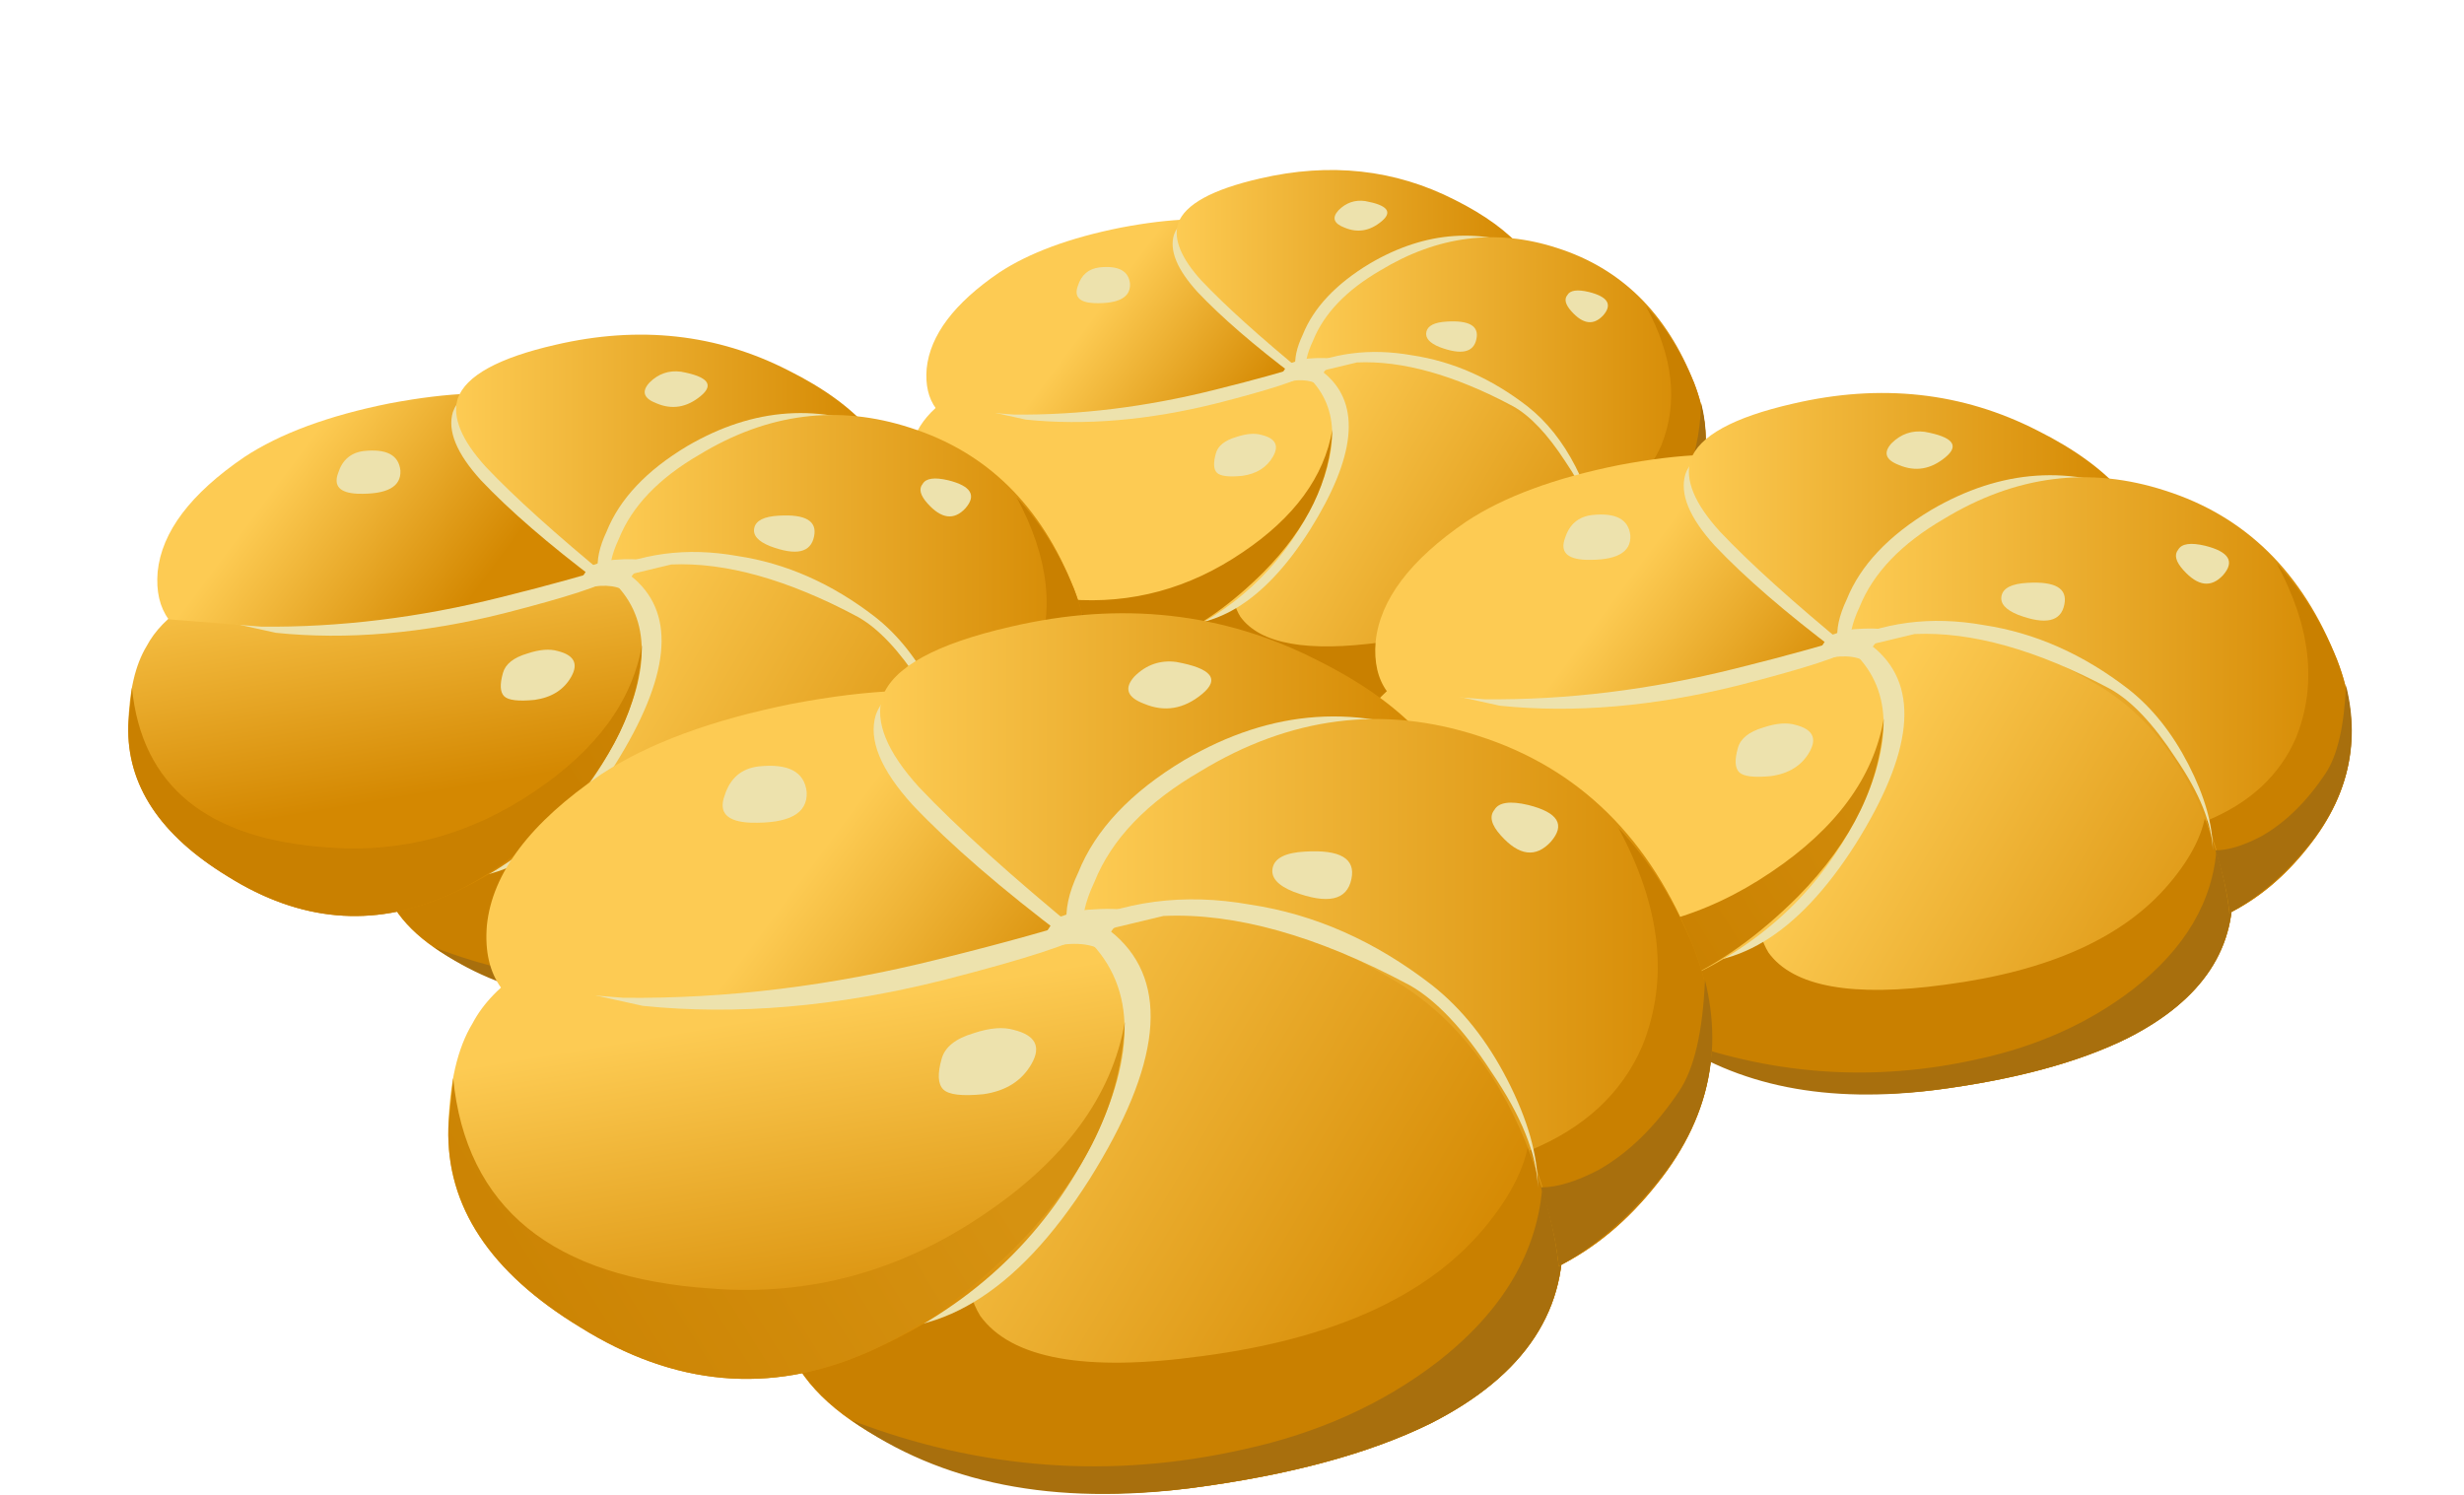 <?xml version="1.0" encoding="iso-8859-1"?>
<!-- Generator: Adobe Illustrator 15.1.0, SVG Export Plug-In . SVG Version: 6.00 Build 0)  -->
<!DOCTYPE svg PUBLIC "-//W3C//DTD SVG 1.1//EN" "http://www.w3.org/Graphics/SVG/1.1/DTD/svg11.dtd">
<svg version="1.1" id="flash0.ai" xmlns="http://www.w3.org/2000/svg" xmlns:xlink="http://www.w3.org/1999/xlink" x="0px" y="0px"
	 width="57.5px" height="34.9px" viewBox="0 0 57.5 34.9" style="enable-background:new 0 0 57.5 34.9;" xml:space="preserve">
<symbol  id="bun4" viewBox="2.993 -34.318 51.889 30.9">
	<g id="Layer_2_2_">
		<g>
			
				<linearGradient id="SVGID_1_" gradientUnits="userSpaceOnUse" x1="-2976.544" y1="-5288.505" x2="-2956.842" y2="-5288.505" gradientTransform="matrix(0.411 -0.242 0.242 0.411 2531.906 1441.829)">
				<stop  offset="0" style="stop-color:#FDCB53"/>
				<stop  offset="1" style="stop-color:#D48801"/>
			</linearGradient>
			<path style="fill-rule:evenodd;clip-rule:evenodd;fill:url(#SVGID_1_);" d="M34.812-8.386c1.717-1.239,2.639-2.599,2.767-4.077
				c0.111-1.271-0.541-2.265-1.956-2.98c-0.906-0.445-2.083-0.763-3.529-0.954c-1.51-0.19-2.854-0.04-4.03,0.453
				c-0.922,0.381-1.542,0.851-1.86,1.407c0.207,0.842,0.524,1.756,0.954,2.742c0.875,1.971,1.884,3.33,3.029,4.077
				C31.489-6.875,33.031-7.098,34.812-8.386z"/>
			<path style="fill-rule:evenodd;clip-rule:evenodd;fill:#C98000;" d="M37.101-11.127l0.143-0.143
				c0.175-0.429,0.286-0.826,0.334-1.192c0.111-1.271-0.541-2.265-1.956-2.98c-0.906-0.445-2.083-0.763-3.529-0.954
				c-1.51-0.19-2.854-0.04-4.03,0.453c-0.922,0.381-1.542,0.851-1.86,1.407c0.191,0.779,0.485,1.637,0.882,2.575
				c0.811,1.86,1.741,3.195,2.79,4.006c0.254,0.095,0.389,0.095,0.405,0c0.016-0.08,0.063-0.358,0.143-0.834
				c0.397-1.32,0.247-2.384-0.453-3.195c-0.35-0.397-0.739-0.667-1.168-0.811l-0.048-0.333c0-0.271,0.064-0.509,0.191-0.715
				c0.461-0.636,1.558-0.834,3.291-0.596c1.94,0.254,3.331,0.882,4.173,1.883C36.839-12.049,37.069-11.572,37.101-11.127z"/>
			<path style="fill-rule:evenodd;clip-rule:evenodd;fill:#A86F0D;" d="M37.578-12.462c0.111-1.271-0.541-2.265-1.956-2.98
				c-0.906-0.445-2.083-0.763-3.529-0.954c-2.051-0.27-3.736,0.063-5.055,1.001c1.908-0.731,3.847-0.874,5.818-0.429
				c1.097,0.239,2.051,0.667,2.862,1.288c0.985,0.763,1.51,1.653,1.574,2.67l0.047,0.333C37.451-11.803,37.53-12.113,37.578-12.462z
				"/>
			<path style="fill-rule:evenodd;clip-rule:evenodd;fill:#EDE2AD;" d="M23.557-9.387c0.97,0.429,2.011,0.794,3.124,1.097
				c2.194,0.636,3.617,0.667,4.268,0.095c0.811-0.715,0.684-1.923-0.381-3.624c-1.081-1.701-2.281-2.424-3.601-2.169
				c-2.242,0.445-3.561,0.747-3.958,0.906c-1.001,0.397-1.495,1.073-1.479,2.026c0.032,0.842,0.262,1.295,0.691,1.359
				C23.016-9.569,23.461-9.466,23.557-9.387z"/>
			
				<linearGradient id="SVGID_2_" gradientUnits="userSpaceOnUse" x1="-1213.091" y1="-14857.426" x2="-1202.039" y2="-14857.426" gradientTransform="matrix(0.079 -0.47 0.47 0.079 7109.746 590.719)">
				<stop  offset="0" style="stop-color:#FDCB53"/>
				<stop  offset="1" style="stop-color:#D48801"/>
			</linearGradient>
			<path style="fill-rule:evenodd;clip-rule:evenodd;fill:url(#SVGID_2_);" d="M23.008-14.012c-1.335,0.811-1.987,1.796-1.955,2.957
				c0.016,0.667,0.135,1.184,0.357,1.55c0.159,0.302,0.421,0.572,0.787,0.811c0.429,0.254,0.747,0.461,0.954,0.62l3.076,0.453
				c2.178,0.19,3.593,0,4.245-0.572c0.779-0.699,0.818-1.74,0.119-3.123c-0.715-1.399-1.828-2.424-3.338-3.076
				C25.822-15.014,24.407-14.886,23.008-14.012z"/>
			
				<linearGradient id="SVGID_3_" gradientUnits="userSpaceOnUse" x1="10753.822" y1="-19387.469" x2="10772.06" y2="-19387.469" gradientTransform="matrix(-0.405 -0.252 0.252 -0.405 9274.444 -5139.808)">
				<stop  offset="0" style="stop-color:#D69211"/>
				<stop  offset="1" style="stop-color:#C98000"/>
			</linearGradient>
			<path style="fill-rule:evenodd;clip-rule:evenodd;fill:url(#SVGID_3_);" d="M27.253-14.394c-1.431-0.62-2.846-0.493-4.245,0.381
				c-1.335,0.811-1.987,1.796-1.955,2.957c0,0.063,0.023,0.31,0.071,0.739c0.191-1.923,1.47-2.964,3.839-3.123
				c1.447-0.111,2.79,0.254,4.03,1.097c1.208,0.811,1.908,1.765,2.098,2.861c-0.047-1.176-0.58-2.281-1.598-3.314
				C28.763-13.527,28.016-14.06,27.253-14.394z"/>
			<path style="fill-rule:evenodd;clip-rule:evenodd;fill:#EDE2AD;" d="M27.968-4.618c0.493-0.032,1.049-0.612,1.669-1.741
				c0.318-0.556,0.58-1.113,0.787-1.669c0.159-0.016,0.191-0.063,0.095-0.143c-0.175-0.143-0.882-0.374-2.122-0.691
				c-1.59-0.397-3.076-0.524-4.459-0.381l-1.622,0.357c-0.207,0.207-0.318,0.493-0.334,0.858c0,0.715,0.524,1.43,1.574,2.146
				c0.699,0.477,1.646,0.827,2.838,1.049C26.982-4.706,27.507-4.634,27.968-4.618z"/>
			
				<linearGradient id="SVGID_4_" gradientUnits="userSpaceOnUse" x1="-3234.368" y1="-6509.008" x2="-3225.168" y2="-6509.008" gradientTransform="matrix(0.382 -0.285 0.285 0.382 3117.258 1559.377)">
				<stop  offset="0" style="stop-color:#FDCB53"/>
				<stop  offset="1" style="stop-color:#D48801"/>
			</linearGradient>
			<path style="fill-rule:evenodd;clip-rule:evenodd;fill:url(#SVGID_4_);" d="M27.73-4.571c0.493-0.016,1.335-0.485,2.527-1.407
				c0.604-0.461,1.152-0.922,1.646-1.383c-0.397-0.302-1.59-0.699-3.577-1.192c-1.59-0.397-3.148-0.588-4.674-0.572L21.84-8.981
				c-0.175,0.238-0.247,0.548-0.215,0.93c0.08,0.779,0.644,1.526,1.693,2.241C24.018-5.35,24.963-5,26.156-4.762
				C26.744-4.65,27.269-4.587,27.73-4.571z"/>
			<path style="fill-rule:evenodd;clip-rule:evenodd;fill:#EDE2AD;" d="M34.144-5.596c-0.985-0.111-1.741-0.35-2.265-0.715
				c-0.525-0.381-0.954-0.818-1.288-1.311c-0.175-0.238-0.294-0.445-0.358-0.62c-0.97,0.731-1.732,1.391-2.289,1.979
				c-0.477,0.525-0.66,0.97-0.548,1.335c0.159,0.445,0.794,0.795,1.908,1.049c1.637,0.381,3.155,0.215,4.554-0.5
				c0.7-0.35,1.232-0.739,1.598-1.168C35.074-5.532,34.637-5.548,34.144-5.596z"/>
			
				<linearGradient id="SVGID_5_" gradientUnits="userSpaceOnUse" x1="27.384" y1="-23.291" x2="44.35" y2="-23.291" gradientTransform="matrix(0.477 0 0 0.477 14.4 5.3)">
				<stop  offset="0" style="stop-color:#FDCB53"/>
				<stop  offset="1" style="stop-color:#D48801"/>
			</linearGradient>
			<path style="fill-rule:evenodd;clip-rule:evenodd;fill:url(#SVGID_5_);" d="M34.24-5.333c-0.986-0.111-1.741-0.35-2.266-0.715
				c-0.524-0.382-0.93-0.851-1.216-1.407c-0.143-0.286-0.238-0.533-0.286-0.739c-1.065,0.874-1.876,1.605-2.433,2.193
				c-0.477,0.524-0.66,0.97-0.548,1.335c0.159,0.445,0.795,0.794,1.908,1.049c1.637,0.382,3.156,0.215,4.555-0.5
				c0.699-0.35,1.232-0.739,1.598-1.168C35.169-5.27,34.732-5.286,34.24-5.333z"/>
			<path style="fill-rule:evenodd;clip-rule:evenodd;fill:#EDE2AD;" d="M35.909-5.333c1.351-0.588,2.353-1.709,3.004-3.362
				c0.493-1.288,0.469-2.217-0.071-2.79l-0.954-0.477c0.063,0.541,0.023,1.113-0.12,1.717c-0.286,1.176-0.938,1.875-1.955,2.098
				c-1.59,0.35-2.997,0.469-4.221,0.357l-1.359-0.262c-0.032,0.223,0.024,0.485,0.167,0.787c0.254,0.636,0.779,1.192,1.574,1.669
				C33.278-4.833,34.589-4.746,35.909-5.333z"/>
			
				<linearGradient id="SVGID_6_" gradientUnits="userSpaceOnUse" x1="33.725" y1="-30.087" x2="53.275" y2="-30.087" gradientTransform="matrix(0.477 0 0 0.477 14.4 5.3)">
				<stop  offset="0" style="stop-color:#FDCB53"/>
				<stop  offset="1" style="stop-color:#D48801"/>
			</linearGradient>
			<path style="fill-rule:evenodd;clip-rule:evenodd;fill:url(#SVGID_6_);" d="M36.338-5.238c1.495-0.477,2.56-1.526,3.195-3.147
				c0.493-1.271,0.31-2.439-0.548-3.504c-0.429-0.541-0.914-0.946-1.455-1.216c-0.048,0.477-0.183,1.018-0.405,1.622
				c-0.445,1.192-1.113,2.058-2.003,2.599c-1.24,0.747-2.385,1.089-3.434,1.025l-1.216-0.334c-0.032,0.223,0.023,0.485,0.167,0.787
				c0.254,0.635,0.779,1.184,1.574,1.645C33.548-4.952,34.923-4.777,36.338-5.238z"/>
			<path style="fill-rule:evenodd;clip-rule:evenodd;fill:#C98000;" d="M37.53-13.106c-0.048,0.525-0.191,1.097-0.429,1.717
				c0.811,0.334,1.367,0.851,1.669,1.55c0.397,0.985,0.278,2.066-0.358,3.242c0.461-0.493,0.834-1.088,1.121-1.788
				c0.493-1.271,0.31-2.439-0.548-3.504C38.556-12.431,38.071-12.836,37.53-13.106z"/>
			<path style="fill-rule:evenodd;clip-rule:evenodd;fill:#A86F0D;" d="M39.7-8.862c0.286-1.145,0.008-2.193-0.834-3.147
				c-0.414-0.477-0.858-0.843-1.335-1.097c-0.032,0.334-0.119,0.724-0.262,1.168c0.238,0,0.524,0.087,0.858,0.262
				c0.445,0.254,0.842,0.644,1.192,1.168C39.542-10.174,39.668-9.625,39.7-8.862z"/>
			<path style="fill-rule:evenodd;clip-rule:evenodd;fill:#EDE2AD;" d="M35.646-8.934c0.445-0.35,0.819-0.818,1.121-1.406
				c0.302-0.588,0.453-1.121,0.453-1.598c-0.016,0.493-0.246,1.065-0.691,1.717c-0.414,0.636-0.819,1.065-1.216,1.287
				c-1.367,0.731-2.583,1.073-3.648,1.025l-1.192-0.286c-0.175-0.08-0.255-0.047-0.239,0.095c0.827,0.414,1.733,0.533,2.718,0.358
				C33.906-7.885,34.804-8.282,35.646-8.934z"/>
			<path style="fill-rule:evenodd;clip-rule:evenodd;fill:#EDE2AD;" d="M30.353-7.837c0.27,0.032,0.5,0.04,0.691,0.023
				c0.207-0.016,0.262-0.047,0.167-0.095c-0.27-0.111-0.389-0.254-0.357-0.429c0-0.08-0.056-0.095-0.167-0.048
				c-0.223,0.096-0.541,0.08-0.954-0.047l-0.155-0.06c0.127,0.061,0.234,0.16,0.322,0.298l0.167,0.262
				C30.114-7.933,30.209-7.9,30.353-7.837z"/>
			<path style="fill-rule:evenodd;clip-rule:evenodd;fill:#EDE2AD;" d="M25.655-5.691c0.445,0.048,0.684-0.08,0.715-0.381
				c0.016-0.318-0.263-0.469-0.834-0.453c-0.35,0.016-0.477,0.151-0.382,0.405C25.234-5.866,25.401-5.723,25.655-5.691z"/>
			<path style="fill-rule:evenodd;clip-rule:evenodd;fill:#EDE2AD;" d="M31.855-4.142c0.525-0.095,0.652-0.254,0.381-0.477
				c-0.27-0.223-0.556-0.271-0.858-0.144c-0.254,0.096-0.302,0.23-0.143,0.405C31.41-4.181,31.617-4.11,31.855-4.142z"/>
			<path style="fill-rule:evenodd;clip-rule:evenodd;fill:#EDE2AD;" d="M37.077-6.264c0.445-0.111,0.557-0.294,0.334-0.548
				c-0.223-0.238-0.469-0.207-0.739,0.095c-0.143,0.159-0.175,0.286-0.095,0.382C36.64-6.224,36.807-6.2,37.077-6.264z"/>
			<path style="fill-rule:evenodd;clip-rule:evenodd;fill:#EDE2AD;" d="M33.763-6.955c0.524,0.032,0.755-0.103,0.691-0.405
				c-0.063-0.318-0.35-0.381-0.858-0.191c-0.238,0.096-0.342,0.215-0.31,0.358S33.477-6.971,33.763-6.955z"/>
			<path style="fill-rule:evenodd;clip-rule:evenodd;fill:#EDE2AD;" d="M29.446-9.602c0.318-0.079,0.406-0.246,0.263-0.5
				s-0.382-0.405-0.715-0.453c-0.318-0.032-0.517-0.008-0.596,0.072s-0.087,0.23-0.024,0.453c0.048,0.175,0.207,0.302,0.477,0.382
				C29.089-9.569,29.288-9.554,29.446-9.602z"/>
		</g>
		<g>
			
				<linearGradient id="SVGID_7_" gradientUnits="userSpaceOnUse" x1="-2976.544" y1="-5288.504" x2="-2956.842" y2="-5288.504" gradientTransform="matrix(0.515 -0.303 0.303 0.515 3176.96 1801.983)">
				<stop  offset="0" style="stop-color:#FDCB53"/>
				<stop  offset="1" style="stop-color:#D48801"/>
			</linearGradient>
			<path style="fill-rule:evenodd;clip-rule:evenodd;fill:url(#SVGID_7_);" d="M48.621-14.845c2.151-1.553,3.307-3.255,3.466-5.107
				c0.139-1.593-0.677-2.837-2.45-3.733c-1.135-0.558-2.609-0.956-4.421-1.195c-1.892-0.239-3.575-0.05-5.049,0.567
				c-1.155,0.478-1.932,1.065-2.33,1.762c0.259,1.055,0.657,2.201,1.195,3.435c1.096,2.469,2.36,4.172,3.794,5.108
				C44.459-12.953,46.391-13.232,48.621-14.845z"/>
			<path style="fill-rule:evenodd;clip-rule:evenodd;fill:#C98000;" d="M51.489-18.28l0.179-0.179
				c0.219-0.538,0.358-1.036,0.418-1.494c0.139-1.593-0.677-2.837-2.45-3.733c-1.135-0.558-2.609-0.956-4.421-1.195
				c-1.892-0.239-3.575-0.05-5.049,0.567c-1.155,0.478-1.932,1.065-2.33,1.762c0.239,0.976,0.607,2.051,1.105,3.226
				c1.016,2.33,2.181,4.003,3.495,5.019c0.319,0.119,0.488,0.119,0.508,0c0.02-0.1,0.08-0.448,0.179-1.045
				c0.498-1.653,0.309-2.987-0.567-4.002c-0.438-0.498-0.926-0.836-1.464-1.016l-0.06-0.418c0-0.338,0.08-0.637,0.239-0.896
				c0.578-0.796,1.952-1.045,4.123-0.747c2.43,0.318,4.172,1.105,5.228,2.359C51.161-19.435,51.449-18.837,51.489-18.28z"/>
			<path style="fill-rule:evenodd;clip-rule:evenodd;fill:#A86F0D;" d="M52.087-19.953c0.139-1.593-0.677-2.837-2.45-3.733
				c-1.135-0.558-2.609-0.956-4.421-1.195c-2.569-0.339-4.68,0.08-6.333,1.254c2.39-0.916,4.819-1.095,7.289-0.538
				c1.374,0.299,2.569,0.836,3.585,1.613c1.234,0.956,1.892,2.071,1.972,3.345l0.06,0.418
				C51.928-19.126,52.027-19.515,52.087-19.953z"/>
			<path style="fill-rule:evenodd;clip-rule:evenodd;fill:#EDE2AD;" d="M34.521-16.1c1.215,0.538,2.52,0.996,3.914,1.374
				c2.749,0.797,4.531,0.836,5.348,0.12c1.015-0.896,0.856-2.41-0.479-4.54c-1.354-2.131-2.858-3.037-4.511-2.718
				c-2.808,0.558-4.461,0.936-4.959,1.135c-1.254,0.498-1.872,1.344-1.852,2.539c0.04,1.056,0.329,1.623,0.866,1.703
				C33.844-16.328,34.401-16.199,34.521-16.1z"/>
			
				<linearGradient id="SVGID_8_" gradientUnits="userSpaceOnUse" x1="-1213.091" y1="-14857.426" x2="-1202.039" y2="-14857.426" gradientTransform="matrix(0.099 -0.589 0.589 0.099 8912.039 735.713)">
				<stop  offset="0" style="stop-color:#FDCB53"/>
				<stop  offset="1" style="stop-color:#D48801"/>
			</linearGradient>
			<path style="fill-rule:evenodd;clip-rule:evenodd;fill:url(#SVGID_8_);" d="M32.818-15.233c0.538,0.318,0.936,0.578,1.195,0.777
				l3.854,0.567c2.729,0.239,4.501,0,5.318-0.717c0.976-0.876,1.025-2.181,0.149-3.913c-0.896-1.752-2.291-3.037-4.183-3.853
				c-1.792-0.776-3.565-0.617-5.317,0.478c-1.673,1.016-2.49,2.25-2.45,3.704c0.02,0.836,0.169,1.483,0.448,1.942
				C32.032-15.871,32.36-15.532,32.818-15.233z"/>
			
				<linearGradient id="SVGID_9_" gradientUnits="userSpaceOnUse" x1="10753.822" y1="-19387.469" x2="10772.06" y2="-19387.469" gradientTransform="matrix(-0.507 -0.316 0.316 -0.507 11623.954 -6443.491)">
				<stop  offset="0" style="stop-color:#D69211"/>
				<stop  offset="1" style="stop-color:#C98000"/>
			</linearGradient>
			<path style="fill-rule:evenodd;clip-rule:evenodd;fill:url(#SVGID_9_);" d="M39.151-22.372c-1.792-0.776-3.565-0.617-5.317,0.478
				c-1.673,1.016-2.49,2.25-2.45,3.704c0,0.08,0.03,0.389,0.09,0.926c0.239-2.41,1.842-3.714,4.81-3.913
				c1.812-0.139,3.495,0.319,5.049,1.374c1.513,1.016,2.39,2.21,2.628,3.584c-0.06-1.474-0.727-2.857-2.001-4.152
				C41.043-21.287,40.107-21.954,39.151-22.372z"/>
			<path style="fill-rule:evenodd;clip-rule:evenodd;fill:#EDE2AD;" d="M40.048-10.125c0.617-0.04,1.314-0.767,2.091-2.181
				c0.398-0.697,0.727-1.394,0.985-2.091c0.199-0.02,0.239-0.08,0.12-0.179c-0.219-0.179-1.105-0.468-2.659-0.866
				c-1.992-0.498-3.854-0.657-5.586-0.478l-2.031,0.448c-0.259,0.259-0.398,0.617-0.418,1.075c0,0.896,0.657,1.792,1.972,2.688
				c0.876,0.598,2.061,1.036,3.555,1.314C38.813-10.235,39.47-10.146,40.048-10.125z"/>
			
				<linearGradient id="SVGID_10_" gradientUnits="userSpaceOnUse" x1="-3234.368" y1="-6509.008" x2="-3225.168" y2="-6509.008" gradientTransform="matrix(0.479 -0.357 0.357 0.479 3910.284 1949.248)">
				<stop  offset="0" style="stop-color:#FDCB53"/>
				<stop  offset="1" style="stop-color:#D48801"/>
			</linearGradient>
			<path style="fill-rule:evenodd;clip-rule:evenodd;fill:url(#SVGID_10_);" d="M37.777-10.305c0.737,0.14,1.394,0.219,1.972,0.239
				c0.617-0.02,1.673-0.607,3.167-1.762c0.757-0.578,1.444-1.155,2.062-1.732c-0.498-0.378-1.992-0.876-4.481-1.493
				c-1.992-0.498-3.943-0.737-5.855-0.717l-2.271,0.179c-0.219,0.299-0.309,0.687-0.269,1.165c0.1,0.976,0.807,1.912,2.122,2.808
				C35.099-11.042,36.284-10.604,37.777-10.305z"/>
			<path style="fill-rule:evenodd;clip-rule:evenodd;fill:#EDE2AD;" d="M47.785-11.351c-1.234-0.139-2.181-0.438-2.838-0.896
				c-0.657-0.478-1.195-1.025-1.613-1.643c-0.219-0.299-0.369-0.558-0.448-0.776c-1.215,0.916-2.171,1.742-2.868,2.479
				c-0.597,0.657-0.826,1.214-0.687,1.672c0.199,0.558,0.996,0.996,2.39,1.314c2.051,0.478,3.953,0.269,5.706-0.627
				c0.876-0.438,1.543-0.926,2.001-1.464C48.95-11.271,48.402-11.291,47.785-11.351z"/>
			
				<linearGradient id="SVGID_11_" gradientUnits="userSpaceOnUse" x1="27.384" y1="-23.291" x2="44.35" y2="-23.291" gradientTransform="matrix(0.598 0 0 0.597 23.05 2.3)">
				<stop  offset="0" style="stop-color:#FDCB53"/>
				<stop  offset="1" style="stop-color:#D48801"/>
			</linearGradient>
			<path style="fill-rule:evenodd;clip-rule:evenodd;fill:url(#SVGID_11_);" d="M47.904-11.021c-1.235-0.14-2.181-0.438-2.838-0.896
				c-0.657-0.479-1.165-1.066-1.523-1.763c-0.179-0.358-0.299-0.667-0.358-0.926c-1.334,1.095-2.35,2.011-3.047,2.748
				c-0.597,0.657-0.826,1.215-0.687,1.673c0.199,0.558,0.996,0.996,2.39,1.314c2.051,0.478,3.953,0.269,5.706-0.627
				c0.876-0.438,1.543-0.926,2.001-1.463C49.069-10.942,48.522-10.962,47.904-11.021z"/>
			<path style="fill-rule:evenodd;clip-rule:evenodd;fill:#EDE2AD;" d="M49.996-11.021c1.693-0.737,2.947-2.141,3.764-4.212
				c0.617-1.613,0.587-2.778-0.09-3.495l-1.195-0.598c0.08,0.677,0.03,1.394-0.149,2.151c-0.358,1.474-1.175,2.35-2.45,2.628
				c-1.991,0.438-3.754,0.587-5.288,0.448l-1.703-0.329c-0.04,0.279,0.03,0.607,0.209,0.985c0.319,0.797,0.976,1.494,1.972,2.091
				C46.7-10.395,48.343-10.285,49.996-11.021z"/>
			
				<linearGradient id="SVGID_12_" gradientUnits="userSpaceOnUse" x1="33.725" y1="-30.087" x2="53.275" y2="-30.087" gradientTransform="matrix(0.598 0 0 0.597 23.05 2.3)">
				<stop  offset="0" style="stop-color:#FDCB53"/>
				<stop  offset="1" style="stop-color:#D48801"/>
			</linearGradient>
			<path style="fill-rule:evenodd;clip-rule:evenodd;fill:url(#SVGID_12_);" d="M50.533-10.902c1.872-0.597,3.207-1.912,4.003-3.943
				c0.617-1.593,0.388-3.057-0.688-4.391c-0.538-0.677-1.145-1.185-1.822-1.523c-0.06,0.598-0.229,1.274-0.508,2.031
				c-0.558,1.493-1.394,2.579-2.509,3.256c-1.553,0.936-2.987,1.364-4.302,1.284l-1.523-0.418c-0.04,0.279,0.03,0.607,0.209,0.986
				c0.319,0.796,0.976,1.483,1.972,2.061C47.038-10.544,48.761-10.325,50.533-10.902z"/>
			<path style="fill-rule:evenodd;clip-rule:evenodd;fill:#C98000;" d="M52.027-20.759c-0.06,0.657-0.239,1.375-0.538,2.151
				c1.016,0.418,1.713,1.065,2.091,1.941c0.498,1.235,0.348,2.589-0.448,4.062c0.578-0.617,1.045-1.364,1.404-2.24
				c0.617-1.593,0.388-3.057-0.688-4.391C53.312-19.913,52.704-20.42,52.027-20.759z"/>
			<path style="fill-rule:evenodd;clip-rule:evenodd;fill:#A86F0D;" d="M54.746-15.442c0.358-1.434,0.01-2.748-1.046-3.942
				c-0.518-0.598-1.075-1.056-1.673-1.375c-0.04,0.418-0.149,0.906-0.328,1.464c0.298,0,0.657,0.109,1.075,0.329
				c0.558,0.318,1.056,0.806,1.494,1.463C54.546-17.085,54.706-16.398,54.746-15.442z"/>
			<path style="fill-rule:evenodd;clip-rule:evenodd;fill:#EDE2AD;" d="M49.667-15.532c0.558-0.438,1.025-1.025,1.404-1.762
				c0.378-0.737,0.568-1.404,0.568-2.001c-0.02,0.617-0.309,1.334-0.866,2.15c-0.518,0.796-1.026,1.334-1.523,1.613
				c-1.713,0.916-3.237,1.344-4.571,1.285l-1.494-0.358c-0.219-0.1-0.319-0.06-0.299,0.119c1.036,0.518,2.171,0.667,3.405,0.448
				C47.486-14.218,48.611-14.716,49.667-15.532z"/>
			<path style="fill-rule:evenodd;clip-rule:evenodd;fill:#EDE2AD;" d="M43.035-14.158c0.338,0.04,0.627,0.049,0.866,0.03
				c0.259-0.02,0.329-0.06,0.209-0.12c-0.338-0.139-0.488-0.319-0.448-0.538c0-0.1-0.07-0.12-0.209-0.06
				c-0.279,0.12-0.677,0.1-1.195-0.06l-0.194-0.075c0.159,0.076,0.293,0.201,0.403,0.374l0.209,0.329
				C42.736-14.277,42.856-14.237,43.035-14.158z"/>
			<path style="fill-rule:evenodd;clip-rule:evenodd;fill:#EDE2AD;" d="M37.15-11.47c0.558,0.06,0.856-0.1,0.896-0.478
				c0.02-0.398-0.329-0.587-1.046-0.567c-0.438,0.02-0.597,0.189-0.478,0.508C36.622-11.689,36.832-11.51,37.15-11.47z"/>
			<path style="fill-rule:evenodd;clip-rule:evenodd;fill:#EDE2AD;" d="M44.917-9.528c0.657-0.12,0.817-0.319,0.478-0.597
				c-0.338-0.279-0.697-0.339-1.075-0.18c-0.319,0.12-0.378,0.289-0.18,0.508C44.359-9.578,44.618-9.488,44.917-9.528z"/>
			<path style="fill-rule:evenodd;clip-rule:evenodd;fill:#EDE2AD;" d="M51.459-12.187c0.558-0.14,0.697-0.369,0.418-0.687
				c-0.279-0.299-0.587-0.259-0.926,0.119c-0.179,0.199-0.219,0.358-0.12,0.478C50.912-12.137,51.121-12.107,51.459-12.187z"/>
			<path style="fill-rule:evenodd;clip-rule:evenodd;fill:#EDE2AD;" d="M47.307-13.053c0.657,0.04,0.946-0.129,0.866-0.508
				c-0.08-0.398-0.438-0.478-1.076-0.239c-0.298,0.12-0.428,0.269-0.388,0.448C46.749-13.172,46.948-13.073,47.307-13.053z"/>
			<path style="fill-rule:evenodd;clip-rule:evenodd;fill:#EDE2AD;" d="M41.9-16.368c0.398-0.1,0.508-0.309,0.329-0.627
				s-0.478-0.508-0.896-0.567c-0.399-0.04-0.647-0.01-0.747,0.089c-0.1,0.1-0.11,0.289-0.03,0.568
				c0.06,0.219,0.259,0.378,0.598,0.478C41.452-16.328,41.701-16.309,41.9-16.368z"/>
		</g>
		<g>
			
				<linearGradient id="SVGID_13_" gradientUnits="userSpaceOnUse" x1="-2976.544" y1="-5288.505" x2="-2956.842" y2="-5288.505" gradientTransform="matrix(0.491 -0.289 0.289 0.491 3001.317 1718.664)">
				<stop  offset="0" style="stop-color:#FDCB53"/>
				<stop  offset="1" style="stop-color:#D48801"/>
			</linearGradient>
			<path style="fill-rule:evenodd;clip-rule:evenodd;fill:url(#SVGID_13_);" d="M19.424-13.193c2.05-1.48,3.151-3.103,3.303-4.869
				c0.133-1.518-0.646-2.705-2.335-3.559c-1.082-0.532-2.487-0.912-4.214-1.139c-1.804-0.228-3.408-0.047-4.813,0.541
				c-1.101,0.456-1.841,1.016-2.221,1.68c0.247,1.006,0.626,2.098,1.139,3.274c1.044,2.354,2.25,3.977,3.617,4.869
				C15.457-11.39,17.298-11.656,19.424-13.193z"/>
			<path style="fill-rule:evenodd;clip-rule:evenodd;fill:#C98000;" d="M22.158-16.467l0.17-0.171
				c0.209-0.513,0.342-0.987,0.399-1.424c0.133-1.518-0.646-2.705-2.335-3.559c-1.082-0.532-2.487-0.912-4.214-1.139
				c-1.804-0.228-3.408-0.047-4.813,0.541c-1.101,0.456-1.841,1.016-2.221,1.68c0.228,0.93,0.579,1.956,1.053,3.075
				c0.968,2.221,2.079,3.815,3.332,4.783c0.304,0.114,0.465,0.114,0.484,0c0.019-0.095,0.076-0.427,0.171-0.996
				c0.474-1.576,0.294-2.848-0.541-3.815c-0.418-0.475-0.883-0.797-1.396-0.968l-0.057-0.398c0-0.323,0.076-0.607,0.228-0.854
				c0.551-0.759,1.86-0.996,3.93-0.711c2.316,0.304,3.977,1.053,4.983,2.249C21.845-17.568,22.12-16.999,22.158-16.467z"/>
			<path style="fill-rule:evenodd;clip-rule:evenodd;fill:#A86F0D;" d="M22.728-18.062c0.133-1.518-0.646-2.705-2.335-3.559
				c-1.082-0.532-2.487-0.912-4.214-1.139c-2.449-0.323-4.461,0.076-6.037,1.196c2.278-0.873,4.594-1.044,6.948-0.512
				c1.31,0.285,2.449,0.797,3.417,1.537c1.177,0.911,1.804,1.974,1.879,3.189l0.057,0.399C22.576-17.274,22.67-17.644,22.728-18.062
				z"/>
			<path style="fill-rule:evenodd;clip-rule:evenodd;fill:#EDE2AD;" d="M5.984-14.389c1.158,0.512,2.401,0.949,3.73,1.31
				c2.62,0.759,4.319,0.797,5.097,0.114c0.968-0.854,0.816-2.297-0.456-4.328c-1.291-2.031-2.724-2.895-4.3-2.591
				c-2.677,0.532-4.252,0.893-4.727,1.083c-1.196,0.474-1.785,1.281-1.765,2.42c0.038,1.006,0.313,1.547,0.826,1.623
				C5.339-14.607,5.87-14.484,5.984-14.389z"/>
			
				<linearGradient id="SVGID_14_" gradientUnits="userSpaceOnUse" x1="-1213.091" y1="-14857.426" x2="-1202.039" y2="-14857.426" gradientTransform="matrix(0.094 -0.562 0.562 0.094 8467.921 702.263)">
				<stop  offset="0" style="stop-color:#FDCB53"/>
				<stop  offset="1" style="stop-color:#D48801"/>
			</linearGradient>
			<path style="fill-rule:evenodd;clip-rule:evenodd;fill:url(#SVGID_14_);" d="M2.994-16.382c0.019,0.797,0.162,1.414,0.427,1.851
				c0.19,0.361,0.503,0.683,0.939,0.968c0.513,0.304,0.892,0.551,1.139,0.741l3.673,0.541c2.601,0.228,4.291,0,5.069-0.683
				c0.93-0.835,0.977-2.079,0.142-3.73c-0.854-1.67-2.183-2.895-3.986-3.673C8.689-21.108,7-20.957,5.329-19.913
				C3.734-18.944,2.956-17.768,2.994-16.382z"/>
			
				<linearGradient id="SVGID_15_" gradientUnits="userSpaceOnUse" x1="10753.822" y1="-19387.469" x2="10772.06" y2="-19387.469" gradientTransform="matrix(-0.483 -0.301 0.301 -0.483 11052.885 -6141.179)">
				<stop  offset="0" style="stop-color:#D69211"/>
				<stop  offset="1" style="stop-color:#C98000"/>
			</linearGradient>
			<path style="fill-rule:evenodd;clip-rule:evenodd;fill:url(#SVGID_15_);" d="M10.398-20.368C8.689-21.108,7-20.957,5.329-19.913
				c-1.595,0.968-2.373,2.145-2.335,3.531c0,0.076,0.028,0.37,0.085,0.882c0.228-2.296,1.756-3.54,4.584-3.729
				c1.728-0.133,3.332,0.304,4.813,1.31c1.442,0.968,2.278,2.107,2.506,3.417c-0.057-1.405-0.693-2.724-1.908-3.958
				C12.201-19.333,11.309-19.97,10.398-20.368z"/>
			<path style="fill-rule:evenodd;clip-rule:evenodd;fill:#EDE2AD;" d="M11.252-8.694c0.588-0.038,1.253-0.731,1.994-2.079
				c0.379-0.665,0.692-1.329,0.939-1.993c0.189-0.019,0.228-0.076,0.114-0.171c-0.209-0.17-1.053-0.446-2.534-0.826
				c-1.898-0.474-3.673-0.626-5.325-0.456l-1.936,0.427c-0.247,0.247-0.38,0.588-0.399,1.025c0,0.854,0.626,1.708,1.88,2.563
				c0.835,0.569,1.964,0.987,3.388,1.253C10.075-8.799,10.702-8.713,11.252-8.694z"/>
			
				<linearGradient id="SVGID_16_" gradientUnits="userSpaceOnUse" x1="-3234.368" y1="-6509.008" x2="-3225.168" y2="-6509.008" gradientTransform="matrix(0.457 -0.34 0.341 0.457 3700.312 1859.041)">
				<stop  offset="0" style="stop-color:#FDCB53"/>
				<stop  offset="1" style="stop-color:#D48801"/>
			</linearGradient>
			<path style="fill-rule:evenodd;clip-rule:evenodd;fill:url(#SVGID_16_);" d="M9.088-8.865c0.702,0.133,1.329,0.208,1.879,0.228
				c0.588-0.019,1.595-0.579,3.019-1.68c0.721-0.55,1.376-1.101,1.965-1.651c-0.475-0.36-1.898-0.835-4.271-1.423
				c-1.898-0.475-3.759-0.703-5.581-0.684l-2.164,0.171c-0.209,0.285-0.294,0.655-0.256,1.11c0.095,0.93,0.769,1.822,2.021,2.676
				C6.535-9.568,7.664-9.15,9.088-8.865z"/>
			<path style="fill-rule:evenodd;clip-rule:evenodd;fill:#EDE2AD;" d="M18.627-9.862c-1.177-0.133-2.079-0.417-2.705-0.854
				c-0.626-0.456-1.139-0.978-1.538-1.566c-0.208-0.285-0.351-0.531-0.427-0.74c-1.158,0.873-2.069,1.661-2.733,2.363
				c-0.57,0.626-0.788,1.158-0.655,1.594c0.19,0.532,0.949,0.95,2.278,1.253c1.955,0.456,3.768,0.256,5.438-0.598
				c0.835-0.417,1.471-0.883,1.908-1.395C19.738-9.786,19.215-9.805,18.627-9.862z"/>
			
				<linearGradient id="SVGID_17_" gradientUnits="userSpaceOnUse" x1="27.384" y1="-23.291" x2="44.35" y2="-23.291" gradientTransform="matrix(0.57 0 0 0.569 -4.95 3.15)">
				<stop  offset="0" style="stop-color:#FDCB53"/>
				<stop  offset="1" style="stop-color:#D48801"/>
			</linearGradient>
			<path style="fill-rule:evenodd;clip-rule:evenodd;fill:url(#SVGID_17_);" d="M18.741-9.548c-1.177-0.133-2.079-0.418-2.705-0.854
				c-0.627-0.456-1.111-1.016-1.453-1.68c-0.171-0.342-0.285-0.636-0.341-0.883c-1.272,1.044-2.24,1.917-2.905,2.619
				c-0.569,0.626-0.788,1.158-0.655,1.595c0.189,0.531,0.949,0.949,2.278,1.253c1.956,0.456,3.769,0.256,5.439-0.598
				c0.835-0.417,1.471-0.882,1.908-1.395C19.852-9.473,19.33-9.492,18.741-9.548z"/>
			<path style="fill-rule:evenodd;clip-rule:evenodd;fill:#EDE2AD;" d="M20.734-9.548c1.613-0.703,2.81-2.041,3.588-4.015
				c0.588-1.537,0.56-2.647-0.085-3.331l-1.139-0.569c0.076,0.645,0.028,1.329-0.143,2.05c-0.341,1.405-1.12,2.24-2.335,2.505
				c-1.898,0.418-3.578,0.56-5.04,0.427l-1.623-0.313c-0.038,0.266,0.029,0.579,0.199,0.939c0.304,0.759,0.93,1.424,1.88,1.993
				C17.593-8.951,19.159-8.847,20.734-9.548z"/>
			
				<linearGradient id="SVGID_18_" gradientUnits="userSpaceOnUse" x1="33.725" y1="-30.087" x2="53.275" y2="-30.087" gradientTransform="matrix(0.57 0 0 0.569 -4.95 3.15)">
				<stop  offset="0" style="stop-color:#FDCB53"/>
				<stop  offset="1" style="stop-color:#D48801"/>
			</linearGradient>
			<path style="fill-rule:evenodd;clip-rule:evenodd;fill:url(#SVGID_18_);" d="M21.247-9.435c1.785-0.57,3.057-1.822,3.816-3.759
				c0.588-1.518,0.37-2.914-0.655-4.185c-0.512-0.646-1.091-1.129-1.737-1.452c-0.057,0.569-0.218,1.215-0.484,1.936
				c-0.532,1.423-1.329,2.458-2.392,3.104c-1.48,0.892-2.847,1.3-4.1,1.224l-1.452-0.398c-0.038,0.266,0.028,0.579,0.199,0.939
				c0.304,0.759,0.93,1.415,1.88,1.965C17.915-9.093,19.557-8.884,21.247-9.435z"/>
			<path style="fill-rule:evenodd;clip-rule:evenodd;fill:#C98000;" d="M22.67-18.831c-0.057,0.626-0.228,1.31-0.512,2.05
				c0.968,0.399,1.632,1.016,1.993,1.851c0.474,1.177,0.332,2.467-0.427,3.872c0.551-0.588,0.997-1.3,1.338-2.136
				c0.588-1.518,0.37-2.914-0.655-4.185C23.895-18.024,23.316-18.508,22.67-18.831z"/>
			<path style="fill-rule:evenodd;clip-rule:evenodd;fill:#A86F0D;" d="M25.262-13.763c0.342-1.367,0.01-2.619-0.997-3.758
				c-0.494-0.57-1.025-1.006-1.595-1.31c-0.038,0.398-0.142,0.864-0.313,1.395c0.285,0,0.626,0.104,1.025,0.313
				c0.532,0.303,1.006,0.769,1.424,1.395C25.072-15.329,25.224-14.673,25.262-13.763z"/>
			<path style="fill-rule:evenodd;clip-rule:evenodd;fill:#EDE2AD;" d="M20.421-13.848c0.532-0.417,0.978-0.978,1.338-1.68
				s0.541-1.338,0.541-1.908c-0.019,0.588-0.294,1.272-0.826,2.05c-0.494,0.759-0.978,1.271-1.452,1.537
				c-1.633,0.873-3.085,1.281-4.357,1.225l-1.423-0.342c-0.209-0.095-0.304-0.057-0.285,0.114c0.987,0.494,2.069,0.636,3.246,0.427
				C18.342-12.595,19.415-13.07,20.421-13.848z"/>
			<path style="fill-rule:evenodd;clip-rule:evenodd;fill:#EDE2AD;" d="M14.1-12.538c0.323,0.038,0.598,0.047,0.826,0.028
				c0.247-0.019,0.313-0.057,0.199-0.114c-0.323-0.133-0.465-0.304-0.427-0.513c0-0.095-0.066-0.114-0.199-0.057
				c-0.266,0.114-0.646,0.095-1.139-0.057l-0.185-0.071c0.151,0.072,0.279,0.191,0.384,0.356l0.199,0.313
				C13.815-12.652,13.929-12.614,14.1-12.538z"/>
			<path style="fill-rule:evenodd;clip-rule:evenodd;fill:#EDE2AD;" d="M8.49-9.976c0.532,0.057,0.816-0.095,0.854-0.456
				c0.019-0.38-0.313-0.56-0.997-0.541c-0.418,0.019-0.569,0.18-0.456,0.484C7.987-10.185,8.187-10.014,8.49-9.976z"/>
			<path style="fill-rule:evenodd;clip-rule:evenodd;fill:#EDE2AD;" d="M15.894-8.125c0.626-0.114,0.778-0.304,0.456-0.569
				s-0.665-0.323-1.025-0.171c-0.304,0.114-0.361,0.275-0.171,0.484C15.362-8.172,15.609-8.087,15.894-8.125z"/>
			<path style="fill-rule:evenodd;clip-rule:evenodd;fill:#EDE2AD;" d="M22.129-10.659c0.532-0.133,0.665-0.351,0.399-0.655
				c-0.266-0.285-0.56-0.247-0.883,0.114c-0.171,0.19-0.209,0.342-0.114,0.456C21.607-10.611,21.807-10.583,22.129-10.659z"/>
			<path style="fill-rule:evenodd;clip-rule:evenodd;fill:#EDE2AD;" d="M18.171-11.485c0.626,0.038,0.902-0.123,0.826-0.484
				c-0.076-0.38-0.417-0.456-1.025-0.228c-0.285,0.114-0.408,0.256-0.37,0.427C17.64-11.599,17.83-11.504,18.171-11.485z"/>
			<path style="fill-rule:evenodd;clip-rule:evenodd;fill:#EDE2AD;" d="M13.018-14.645c0.379-0.095,0.484-0.294,0.313-0.598
				s-0.456-0.484-0.854-0.541c-0.38-0.038-0.617-0.009-0.712,0.085c-0.095,0.095-0.104,0.275-0.029,0.541
				c0.057,0.209,0.247,0.361,0.57,0.456C12.59-14.607,12.828-14.588,13.018-14.645z"/>
		</g>
		<g>
			
				<linearGradient id="SVGID_19_" gradientUnits="userSpaceOnUse" x1="-2976.544" y1="-5288.504" x2="-2956.842" y2="-5288.504" gradientTransform="matrix(0.646 -0.381 0.381 0.646 3959.061 2259.415)">
				<stop  offset="0" style="stop-color:#FDCB53"/>
				<stop  offset="1" style="stop-color:#D48801"/>
			</linearGradient>
			<path style="fill-rule:evenodd;clip-rule:evenodd;fill:url(#SVGID_19_);" d="M32.1-21.575c2.7-1.949,4.15-4.087,4.351-6.412
				c0.175-2-0.85-3.563-3.075-4.688c-1.425-0.7-3.275-1.2-5.55-1.5c-2.375-0.3-4.488-0.063-6.338,0.713
				c-1.45,0.6-2.425,1.337-2.925,2.212c0.325,1.325,0.825,2.763,1.5,4.313c1.375,3.1,2.963,5.238,4.763,6.413
				C26.875-19.2,29.3-19.55,32.1-21.575z"/>
			<path style="fill-rule:evenodd;clip-rule:evenodd;fill:#C98000;" d="M35.7-25.888l0.225-0.225c0.275-0.675,0.45-1.3,0.525-1.875
				c0.175-2-0.85-3.563-3.075-4.688c-1.425-0.7-3.275-1.2-5.55-1.5c-2.375-0.3-4.488-0.063-6.338,0.713
				c-1.45,0.6-2.425,1.337-2.925,2.212c0.3,1.225,0.763,2.575,1.388,4.05c1.274,2.926,2.737,5.025,4.388,6.301
				c0.399,0.149,0.612,0.149,0.637,0c0.025-0.125,0.1-0.563,0.226-1.313c0.625-2.076,0.387-3.75-0.713-5.025
				c-0.55-0.625-1.162-1.05-1.837-1.275l-0.075-0.524c0-0.425,0.1-0.8,0.3-1.125c0.725-1,2.45-1.313,5.175-0.938
				c3.05,0.4,5.238,1.388,6.563,2.962C35.287-27.337,35.65-26.587,35.7-25.888z"/>
			<path style="fill-rule:evenodd;clip-rule:evenodd;fill:#A86F0D;" d="M36.45-27.987c0.175-2-0.85-3.563-3.075-4.688
				c-1.425-0.7-3.275-1.2-5.55-1.5c-3.226-0.425-5.875,0.1-7.95,1.575c3-1.15,6.05-1.375,9.15-0.675
				c1.725,0.375,3.225,1.05,4.5,2.024c1.55,1.2,2.375,2.6,2.475,4.2l0.075,0.525C36.25-26.95,36.375-27.438,36.45-27.987z"/>
			<path style="fill-rule:evenodd;clip-rule:evenodd;fill:#EDE2AD;" d="M14.4-23.149c1.524,0.675,3.162,1.25,4.912,1.725
				c3.45,1,5.688,1.05,6.713,0.15c1.274-1.125,1.075-3.025-0.601-5.7c-1.7-2.675-3.587-3.813-5.662-3.413
				c-3.525,0.7-5.6,1.175-6.226,1.426c-1.574,0.625-2.35,1.688-2.324,3.188c0.05,1.325,0.412,2.037,1.087,2.137
				C13.55-23.437,14.25-23.275,14.4-23.149z"/>
			
				<linearGradient id="SVGID_20_" gradientUnits="userSpaceOnUse" x1="-1213.091" y1="-14857.426" x2="-1202.039" y2="-14857.426" gradientTransform="matrix(0.124 -0.74 0.74 0.124 11158.228 920.735)">
				<stop  offset="0" style="stop-color:#FDCB53"/>
				<stop  offset="1" style="stop-color:#D48801"/>
			</linearGradient>
			<path style="fill-rule:evenodd;clip-rule:evenodd;fill:url(#SVGID_20_);" d="M11.025-23.337c0.25,0.475,0.662,0.899,1.237,1.274
				c0.675,0.4,1.175,0.725,1.5,0.976l4.837,0.712c3.425,0.3,5.65,0,6.676-0.899c1.225-1.101,1.287-2.738,0.188-4.913
				c-1.125-2.2-2.875-3.812-5.25-4.837c-2.25-0.976-4.476-0.775-6.676,0.6c-2.1,1.275-3.125,2.825-3.074,4.65
				C10.487-24.725,10.675-23.913,11.025-23.337z"/>
			
				<linearGradient id="SVGID_21_" gradientUnits="userSpaceOnUse" x1="10753.822" y1="-19387.469" x2="10772.06" y2="-19387.469" gradientTransform="matrix(-0.636 -0.397 0.397 -0.636 14562.46 -8092.604)">
				<stop  offset="0" style="stop-color:#D69211"/>
				<stop  offset="1" style="stop-color:#C98000"/>
			</linearGradient>
			<path style="fill-rule:evenodd;clip-rule:evenodd;fill:url(#SVGID_21_);" d="M20.213-31.024c-2.25-0.976-4.476-0.775-6.676,0.6
				c-2.1,1.275-3.125,2.825-3.074,4.65c0,0.1,0.037,0.487,0.112,1.162c0.3-3.025,2.312-4.663,6.037-4.912
				C18.887-29.7,21-29.125,22.95-27.8c1.9,1.275,3,2.775,3.3,4.5c-0.075-1.85-0.913-3.587-2.513-5.213
				C22.587-29.662,21.412-30.5,20.213-31.024z"/>
			<path style="fill-rule:evenodd;clip-rule:evenodd;fill:#EDE2AD;" d="M21.338-15.649c0.774-0.05,1.649-0.963,2.625-2.738
				c0.5-0.875,0.912-1.75,1.237-2.625c0.25-0.024,0.3-0.1,0.149-0.225c-0.275-0.225-1.387-0.587-3.337-1.088
				c-2.5-0.625-4.838-0.824-7.013-0.6l-2.55,0.563c-0.325,0.325-0.5,0.775-0.525,1.35c0,1.125,0.825,2.25,2.476,3.375
				c1.1,0.75,2.587,1.3,4.462,1.65C19.788-15.787,20.612-15.675,21.338-15.649z"/>
			
				<linearGradient id="SVGID_22_" gradientUnits="userSpaceOnUse" x1="-3234.368" y1="-6509.008" x2="-3225.168" y2="-6509.008" gradientTransform="matrix(0.601 -0.448 0.448 0.601 4879.593 2444.303)">
				<stop  offset="0" style="stop-color:#FDCB53"/>
				<stop  offset="1" style="stop-color:#D48801"/>
			</linearGradient>
			<path style="fill-rule:evenodd;clip-rule:evenodd;fill:url(#SVGID_22_);" d="M20.963-15.575c0.774-0.024,2.1-0.762,3.975-2.212
				c0.95-0.725,1.813-1.45,2.588-2.175c-0.625-0.475-2.5-1.101-5.625-1.875c-2.5-0.625-4.95-0.925-7.351-0.9l-2.85,0.225
				c-0.275,0.375-0.388,0.863-0.338,1.463c0.125,1.225,1.013,2.4,2.663,3.525c1.1,0.725,2.587,1.274,4.462,1.649
				C19.413-15.7,20.237-15.6,20.963-15.575z"/>
			<path style="fill-rule:evenodd;clip-rule:evenodd;fill:#EDE2AD;" d="M31.05-17.188c-1.55-0.175-2.737-0.55-3.563-1.125
				c-0.825-0.6-1.5-1.288-2.024-2.063C25.188-20.75,25-21.075,24.9-21.35c-1.525,1.15-2.725,2.188-3.601,3.112
				c-0.75,0.825-1.037,1.525-0.862,2.1c0.25,0.7,1.25,1.25,3,1.65c2.575,0.6,4.962,0.338,7.162-0.787
				c1.101-0.55,1.938-1.163,2.513-1.838C32.513-17.087,31.825-17.112,31.05-17.188z"/>
			
				<linearGradient id="SVGID_23_" gradientUnits="userSpaceOnUse" x1="27.384" y1="-23.291" x2="44.35" y2="-23.291" gradientTransform="matrix(0.75 0 0 0.75 0 -0.05)">
				<stop  offset="0" style="stop-color:#FDCB53"/>
				<stop  offset="1" style="stop-color:#D48801"/>
			</linearGradient>
			<path style="fill-rule:evenodd;clip-rule:evenodd;fill:url(#SVGID_23_);" d="M31.2-16.774c-1.55-0.175-2.737-0.55-3.563-1.125
				c-0.825-0.601-1.463-1.338-1.913-2.213c-0.225-0.45-0.375-0.837-0.449-1.162c-1.675,1.375-2.95,2.525-3.825,3.449
				C20.7-17,20.413-16.3,20.588-15.725c0.25,0.7,1.25,1.25,3,1.649c2.575,0.601,4.962,0.338,7.162-0.787
				c1.1-0.55,1.938-1.162,2.513-1.838C32.662-16.675,31.975-16.7,31.2-16.774z"/>
			<path style="fill-rule:evenodd;clip-rule:evenodd;fill:#EDE2AD;" d="M33.825-16.774c2.125-0.925,3.7-2.688,4.725-5.288
				c0.775-2.024,0.738-3.487-0.112-4.388l-1.5-0.75c0.1,0.85,0.037,1.75-0.188,2.7c-0.45,1.85-1.475,2.95-3.075,3.3
				c-2.5,0.55-4.712,0.738-6.638,0.563L24.9-21.05c-0.05,0.35,0.037,0.763,0.262,1.237c0.4,1,1.225,1.875,2.476,2.625
				C29.688-15.987,31.75-15.85,33.825-16.774z"/>
			
				<linearGradient id="SVGID_24_" gradientUnits="userSpaceOnUse" x1="33.725" y1="-30.087" x2="53.275" y2="-30.087" gradientTransform="matrix(0.75 0 0 0.75 0 -0.05)">
				<stop  offset="0" style="stop-color:#FDCB53"/>
				<stop  offset="1" style="stop-color:#D48801"/>
			</linearGradient>
			<path style="fill-rule:evenodd;clip-rule:evenodd;fill:url(#SVGID_24_);" d="M34.5-16.625c2.35-0.75,4.025-2.399,5.025-4.95
				c0.774-2,0.487-3.837-0.863-5.512c-0.675-0.85-1.437-1.488-2.287-1.913c-0.075,0.75-0.288,1.6-0.638,2.55
				c-0.7,1.875-1.75,3.238-3.149,4.088c-1.95,1.175-3.75,1.712-5.4,1.612l-1.912-0.524c-0.05,0.35,0.037,0.762,0.262,1.237
				c0.4,1,1.225,1.862,2.476,2.587C30.112-16.175,32.275-15.9,34.5-16.625z"/>
			<path style="fill-rule:evenodd;clip-rule:evenodd;fill:#C98000;" d="M36.375-29c-0.075,0.825-0.3,1.726-0.675,2.7
				c1.274,0.525,2.15,1.337,2.625,2.438c0.625,1.55,0.437,3.25-0.563,5.1c0.725-0.774,1.313-1.712,1.763-2.813
				c0.774-2,0.487-3.837-0.863-5.512C37.987-27.937,37.225-28.575,36.375-29z"/>
			<path style="fill-rule:evenodd;clip-rule:evenodd;fill:#A86F0D;" d="M39.787-22.325c0.45-1.8,0.013-3.449-1.313-4.949
				c-0.65-0.75-1.35-1.326-2.1-1.726c-0.05,0.525-0.188,1.138-0.412,1.838c0.375,0,0.824,0.137,1.35,0.412
				c0.7,0.4,1.325,1.013,1.875,1.838C39.538-24.388,39.737-23.524,39.787-22.325z"/>
			<path style="fill-rule:evenodd;clip-rule:evenodd;fill:#EDE2AD;" d="M33.412-22.438c0.7-0.55,1.288-1.288,1.763-2.212
				c0.475-0.925,0.713-1.763,0.713-2.513c-0.025,0.775-0.388,1.675-1.088,2.7c-0.65,1-1.288,1.674-1.912,2.024
				c-2.15,1.15-4.063,1.688-5.737,1.612l-1.875-0.449C25-21.4,24.875-21.35,24.9-21.125c1.299,0.65,2.725,0.838,4.274,0.563
				C30.675-20.787,32.087-21.412,33.412-22.438z"/>
			<path style="fill-rule:evenodd;clip-rule:evenodd;fill:#EDE2AD;" d="M25.088-20.712c0.425,0.05,0.787,0.062,1.087,0.037
				c0.325-0.025,0.413-0.075,0.263-0.15C26.012-21,25.825-21.225,25.875-21.5c0-0.125-0.087-0.149-0.263-0.075
				c-0.35,0.15-0.85,0.125-1.5-0.074l-0.243-0.094c0.199,0.095,0.368,0.251,0.506,0.469l0.263,0.412
				C24.713-20.862,24.862-20.812,25.088-20.712z"/>
			<path style="fill-rule:evenodd;clip-rule:evenodd;fill:#EDE2AD;" d="M17.7-17.337c0.7,0.074,1.075-0.125,1.125-0.601
				c0.025-0.5-0.413-0.737-1.313-0.712c-0.55,0.024-0.75,0.237-0.601,0.637C17.038-17.612,17.3-17.387,17.7-17.337z"/>
			<path style="fill-rule:evenodd;clip-rule:evenodd;fill:#EDE2AD;" d="M27.45-14.899c0.825-0.15,1.025-0.4,0.6-0.75
				c-0.425-0.351-0.875-0.425-1.35-0.226c-0.4,0.15-0.475,0.363-0.226,0.638C26.75-14.962,27.075-14.85,27.45-14.899z"/>
			<path style="fill-rule:evenodd;clip-rule:evenodd;fill:#EDE2AD;" d="M35.662-18.237c0.7-0.175,0.875-0.462,0.525-0.862
				c-0.35-0.375-0.737-0.325-1.162,0.149c-0.226,0.25-0.275,0.45-0.15,0.601C34.975-18.175,35.237-18.137,35.662-18.237z"/>
			<path style="fill-rule:evenodd;clip-rule:evenodd;fill:#EDE2AD;" d="M30.45-19.325c0.825,0.05,1.187-0.162,1.087-0.637
				c-0.1-0.5-0.549-0.601-1.35-0.301c-0.375,0.15-0.538,0.338-0.487,0.563C29.75-19.475,30-19.35,30.45-19.325z"/>
			<path style="fill-rule:evenodd;clip-rule:evenodd;fill:#EDE2AD;" d="M23.662-23.487c0.5-0.125,0.638-0.388,0.413-0.787
				c-0.226-0.4-0.601-0.638-1.125-0.713c-0.5-0.05-0.813-0.013-0.938,0.112c-0.125,0.125-0.138,0.363-0.038,0.713
				c0.075,0.275,0.325,0.475,0.75,0.6C23.1-23.437,23.413-23.412,23.662-23.487z"/>
		</g>
	</g>
</symbol>
<use xlink:href="#bun4"  width="51.889" height="30.9" x="2.993" y="-34.318" transform="matrix(1 0 0 -1 0 0.55)" style="overflow:visible;"/>
</svg>
